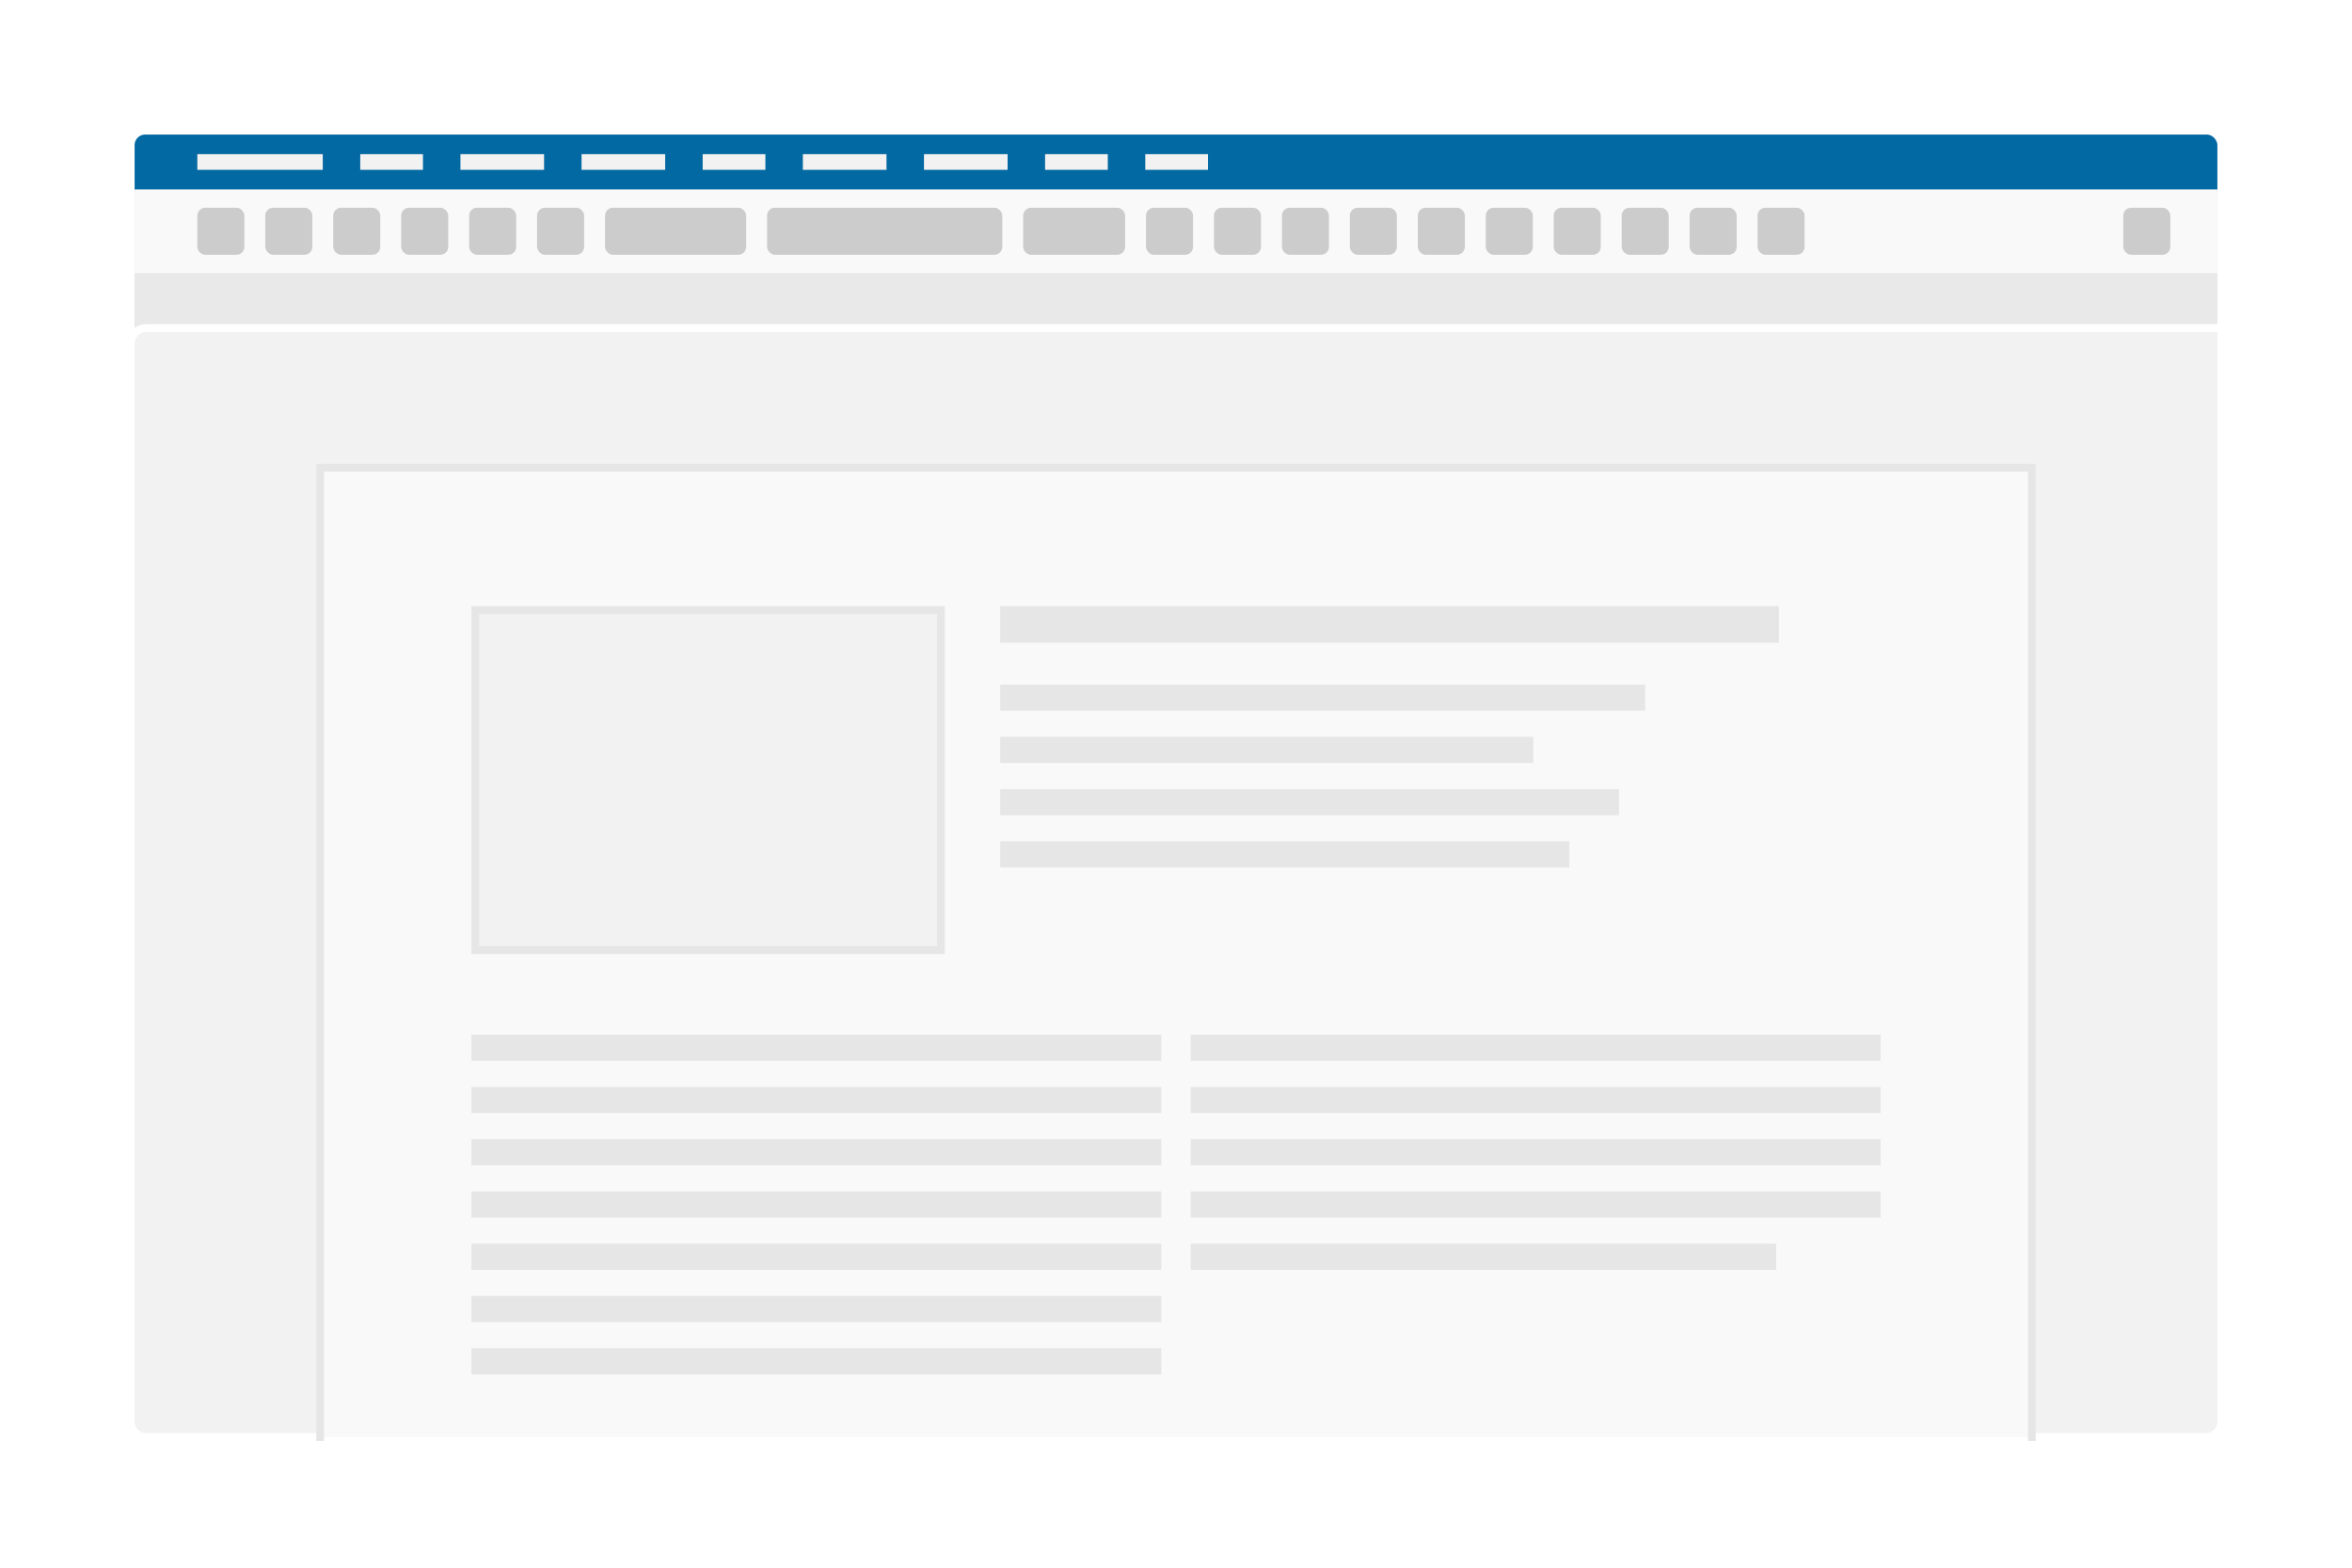 <?xml version="1.0" encoding="UTF-8" standalone="no"?>
<!-- Created with Inkscape (http://www.inkscape.org/) -->

<svg
   width="900"
   height="600"
   viewBox="0 0 238.125 158.75"
   version="1.1"
   id="svg1"
   inkscape:version="1.4.2 (ebf0e940d0, 2025-05-08)"
   sodipodi:docname="Compact.svg"
   xmlns:inkscape="http://www.inkscape.org/namespaces/inkscape"
   xmlns:sodipodi="http://sodipodi.sourceforge.net/DTD/sodipodi-0.dtd"
   xmlns="http://www.w3.org/2000/svg"
   xmlns:svg="http://www.w3.org/2000/svg">
  <sodipodi:namedview
     id="namedview1"
     pagecolor="#e8e8e8"
     bordercolor="#cccccc"
     borderopacity="1"
     inkscape:showpageshadow="0"
     inkscape:pageopacity="1"
     inkscape:pagecheckerboard="0"
     inkscape:deskcolor="#d1d1d1"
     inkscape:document-units="px"
     showguides="false"
     inkscape:zoom="1"
     inkscape:cx="448"
     inkscape:cy="256"
     inkscape:window-width="1920"
     inkscape:window-height="1020"
     inkscape:window-x="0"
     inkscape:window-y="32"
     inkscape:window-maximized="1"
     inkscape:current-layer="g14">
    <sodipodi:guide
       position="31.124,139.7"
       orientation="0,-1"
       id="guide6"
       inkscape:locked="false" />
    <sodipodi:guide
       position="19.979,143.536"
       orientation="1,0"
       id="guide7"
       inkscape:locked="false" />
    <sodipodi:guide
       position="219.075,119.592"
       orientation="1,0"
       id="guide13"
       inkscape:locked="false" />
    <sodipodi:guide
       position="95.664,97.367"
       orientation="0,-1"
       id="guide2"
       inkscape:locked="false" />
    <sodipodi:guide
       position="47.723,73.469"
       orientation="1,0"
       id="guide8"
       inkscape:locked="false" />
    <sodipodi:guide
       position="190.401,82.508"
       orientation="1,0"
       id="guide10"
       inkscape:locked="false" />
    <sodipodi:guide
       position="57.086,125.528"
       orientation="0,-1"
       id="guide49"
       inkscape:locked="false" />
    <sodipodi:guide
       position="21.018,145.123"
       orientation="0,-1"
       id="guide55"
       inkscape:locked="false" />
  </sodipodi:namedview>
  <defs
     id="defs1">
    <filter
       inkscape:collect="always"
       style="color-interpolation-filters:sRGB"
       id="filter14"
       x="-0.027"
       y="-0.043"
       width="1.053"
       height="1.085">
      <feGaussianBlur
         inkscape:collect="always"
         stdDeviation="2.178"
         id="feGaussianBlur14" />
    </filter>
  </defs>
  <g
     inkscape:label="Layer 1"
     inkscape:groupmode="layer"
     id="layer1">
    <rect
       style="display:none;fill:#f9f9f9;stroke:#ffffff;stroke-width:0.794;paint-order:fill markers stroke"
       id="rect15"
       width="211.667"
       height="132.292"
       x="13.229"
       y="13.229"
       rx="1.587"
       ry="1.587"
       inkscape:label="dialog"
       sodipodi:insensitive="true" />
    <rect
       style="display:none;fill:#e8e8e8;fill-opacity:1;stroke:none;stroke-width:0.336;paint-order:fill markers stroke"
       id="rect16"
       width="177.202"
       height="28.343"
       x="55.499"
       y="4.878"
       rx="1.587"
       ry="1.587"
       inkscape:label="Cut"
       sodipodi:insensitive="true" />
    <rect
       style="display:inline;fill:#989898;fill-opacity:1;stroke:#ffffff;stroke-width:0.794;paint-order:fill markers stroke;filter:url(#filter14)"
       id="rect14"
       width="211.667"
       height="132.292"
       x="13.229"
       y="13.229"
       rx="1.587"
       ry="1.587"
       inkscape:label="shadow" />
    <g
       id="rect17"
       inkscape:label="dialog bg"
       style="opacity:1">
      <path
         style="baseline-shift:baseline;display:inline;overflow:visible;vector-effect:none;fill:#e9e9e9;paint-order:fill markers stroke;enable-background:accumulate;stop-color:#000000;stop-opacity:1"
         d="M 14.817,13.229 H 223.308 c 0.879,0 1.587,0.708 1.587,1.587 V 143.933 c 0,0.879 -0.708,1.587 -1.587,1.587 H 14.817 c -0.879,0 -1.587,-0.708 -1.587,-1.587 V 14.817 c 0,-0.879 0.708,-1.587 1.587,-1.587 z"
         id="path54" />
      <path
         style="baseline-shift:baseline;display:inline;overflow:visible;vector-effect:none;fill:#ffffff;paint-order:fill markers stroke;enable-background:accumulate;stop-color:#000000;stop-opacity:1"
         d="m 14.816,12.832 c -1.092,0 -1.984,0.892 -1.984,1.984 V 143.934 c 0,1.092 0.892,1.984 1.984,1.984 H 223.309 c 1.092,0 1.984,-0.892 1.984,-1.984 V 14.816 c 0,-1.092 -0.892,-1.984 -1.984,-1.984 z m 0,0.795 H 223.309 c 0.666,0 1.189,0.523 1.189,1.189 V 143.934 c 0,0.666 -0.523,1.189 -1.189,1.189 H 14.816 c -0.666,0 -1.189,-0.523 -1.189,-1.189 V 14.816 c 0,-0.666 0.523,-1.189 1.189,-1.189 z"
         id="path55" />
    </g>
    <path
       id="rect1"
       style="display:inline;fill:#f2f2f2;stroke:#ffffff;stroke-width:0.794;paint-order:fill markers stroke"
       inkscape:label="dialog"
       d="m 14.817,33.222 c -0.879,0 -1.587,0.708 -1.587,1.587 V 143.933 c 0,0.879 0.708,1.587 1.587,1.587 H 223.308 c 0.879,0 1.587,-0.708 1.587,-1.587 V 33.222 Z"
       sodipodi:nodetypes="sssssscs" />
    <g
       id="rect18"
       style="display:inline;opacity:1"
       transform="translate(0,1.794)">
      <path
         style="baseline-shift:baseline;display:inline;overflow:visible;opacity:1;vector-effect:none;fill:#f9f9f9;paint-order:fill markers stroke;enable-background:accumulate;stop-color:#000000;stop-opacity:1"
         d="M 32.411,45.566 H 205.714 V 143.727 H 32.411 Z"
         id="path1" />
      <path
         style="baseline-shift:baseline;display:inline;overflow:visible;vector-effect:none;fill:#e6e6e6;paint-order:fill markers stroke;enable-background:accumulate;stop-color:#000000;stop-opacity:1"
         d="M 206.111,144.123 V 45.17 H 32.014 V 144.123 M 32.809,45.963 H 205.316 V 144.123 H 32.809 Z"
         id="path2"
         sodipodi:nodetypes="ccccccccc" />
    </g>
    <g
       id="g14"
       inkscape:label="tabs"
       transform="translate(0,1.794)"
       style="display:inline">
      <rect
         style="fill:#0369a2;fill-opacity:1;stroke:none;stroke-width:1.731;paint-order:fill markers stroke"
         id="rect54"
         width="210.867"
         height="6.615"
         x="13.629"
         y="11.833"
         rx="1.058"
         ry="1.058" />
      <rect
         style="fill:#f9f9f9;fill-opacity:1;stroke:none;stroke-width:1.959;paint-order:fill markers stroke"
         id="rect55"
         width="210.867"
         height="8.467"
         x="13.629"
         y="17.389" />
      <rect
         style="fill:#cccccc;stroke:none;stroke-width:0.221;paint-order:fill markers stroke"
         id="rect12"
         width="4.762"
         height="4.762"
         x="19.979"
         y="19.241"
         rx="0.794"
         ry="0.794" />
      <rect
         style="fill:#f2f2f2;stroke:none;stroke-width:0.208;paint-order:fill markers stroke"
         id="rect7"
         width="12.7"
         height="1.587"
         x="19.979"
         y="13.817" />
      <rect
         style="fill:#f2f2f2;stroke:none;stroke-width:0.147;paint-order:fill markers stroke"
         id="rect56"
         width="6.35"
         height="1.587"
         x="36.473"
         y="13.817" />
      <rect
         style="fill:#f2f2f2;stroke:none;stroke-width:0.17;paint-order:fill markers stroke"
         id="rect57"
         width="8.467"
         height="1.587"
         x="58.879"
         y="13.817" />
      <rect
         style="fill:#f2f2f2;stroke:none;stroke-width:0.17;paint-order:fill markers stroke"
         id="rect58"
         width="8.467"
         height="1.587"
         x="81.285"
         y="13.817" />
      <rect
         style="fill:#f2f2f2;stroke:none;stroke-width:0.147;paint-order:fill markers stroke"
         id="rect59"
         width="6.35"
         height="1.587"
         x="71.141"
         y="13.817" />
      <rect
         style="fill:#f2f2f2;stroke:none;stroke-width:0.17;paint-order:fill markers stroke"
         id="rect60"
         width="8.467"
         height="1.587"
         x="93.547"
         y="13.817" />
      <rect
         style="fill:#f2f2f2;stroke:none;stroke-width:0.17;paint-order:fill markers stroke"
         id="rect61"
         width="8.467"
         height="1.587"
         x="46.618"
         y="13.817" />
      <rect
         style="fill:#f2f2f2;stroke:none;stroke-width:0.147;paint-order:fill markers stroke"
         id="rect62"
         width="6.35"
         height="1.587"
         x="105.808"
         y="13.817" />
      <rect
         style="fill:#f2f2f2;stroke:none;stroke-width:0.147;paint-order:fill markers stroke"
         id="rect63"
         width="6.35"
         height="1.587"
         x="115.952"
         y="13.817" />
      <rect
         style="fill:#cccccc;stroke:none;stroke-width:0.221;paint-order:fill markers stroke"
         id="rect65"
         width="4.762"
         height="4.762"
         x="26.859"
         y="19.241"
         rx="0.794"
         ry="0.794" />
      <rect
         style="fill:#cccccc;stroke:none;stroke-width:0.221;paint-order:fill markers stroke"
         id="rect66"
         width="4.762"
         height="4.762"
         x="33.738"
         y="19.241"
         rx="0.794"
         ry="0.794" />
      <rect
         style="fill:#cccccc;stroke:none;stroke-width:0.221;paint-order:fill markers stroke"
         id="rect67"
         width="4.762"
         height="4.762"
         x="40.618"
         y="19.241"
         rx="0.794"
         ry="0.794" />
      <rect
         style="fill:#cccccc;stroke:none;stroke-width:0.221;paint-order:fill markers stroke"
         id="rect68"
         width="4.762"
         height="4.762"
         x="47.498"
         y="19.241"
         rx="0.794"
         ry="0.794" />
      <rect
         style="fill:#cccccc;stroke:none;stroke-width:0.221;paint-order:fill markers stroke"
         id="rect69"
         width="4.762"
         height="4.762"
         x="54.377"
         y="19.241"
         rx="0.794"
         ry="0.794" />
      <rect
         style="fill:#cccccc;stroke:none;stroke-width:0.382;paint-order:fill markers stroke"
         id="rect70"
         width="14.288"
         height="4.762"
         x="61.257"
         y="19.241"
         rx="0.794"
         ry="0.794" />
      <rect
         style="fill:#cccccc;stroke:none;stroke-width:0.494;paint-order:fill markers stroke"
         id="rect71"
         width="23.813"
         height="4.762"
         x="77.662"
         y="19.241"
         rx="0.794"
         ry="0.794" />
      <rect
         style="fill:#cccccc;stroke:none;stroke-width:0.325;paint-order:fill markers stroke"
         id="rect72"
         width="10.318"
         height="4.762"
         x="103.591"
         y="19.241"
         rx="0.794"
         ry="0.794" />
      <rect
         style="fill:#cccccc;stroke:none;stroke-width:0.221;paint-order:fill markers stroke"
         id="rect73"
         width="4.762"
         height="4.762"
         x="116.026"
         y="19.241"
         rx="0.794"
         ry="0.794" />
      <rect
         style="fill:#cccccc;stroke:none;stroke-width:0.221;paint-order:fill markers stroke"
         id="rect74"
         width="4.762"
         height="4.762"
         x="122.906"
         y="19.241"
         rx="0.794"
         ry="0.794" />
      <rect
         style="fill:#cccccc;stroke:none;stroke-width:0.221;paint-order:fill markers stroke"
         id="rect75"
         width="4.762"
         height="4.762"
         x="129.786"
         y="19.241"
         rx="0.794"
         ry="0.794" />
      <rect
         style="fill:#cccccc;stroke:none;stroke-width:0.221;paint-order:fill markers stroke"
         id="rect76"
         width="4.762"
         height="4.762"
         x="136.665"
         y="19.241"
         rx="0.794"
         ry="0.794" />
      <rect
         style="fill:#cccccc;stroke:none;stroke-width:0.221;paint-order:fill markers stroke"
         id="rect77"
         width="4.762"
         height="4.762"
         x="143.545"
         y="19.241"
         rx="0.794"
         ry="0.794" />
      <rect
         style="fill:#cccccc;stroke:none;stroke-width:0.221;paint-order:fill markers stroke"
         id="rect78"
         width="4.762"
         height="4.762"
         x="150.425"
         y="19.241"
         rx="0.794"
         ry="0.794" />
      <rect
         style="fill:#cccccc;stroke:none;stroke-width:0.221;paint-order:fill markers stroke"
         id="rect79"
         width="4.762"
         height="4.762"
         x="157.304"
         y="19.241"
         rx="0.794"
         ry="0.794" />
      <rect
         style="fill:#cccccc;stroke:none;stroke-width:0.221;paint-order:fill markers stroke"
         id="rect80"
         width="4.762"
         height="4.762"
         x="164.184"
         y="19.241"
         rx="0.794"
         ry="0.794" />
      <rect
         style="fill:#cccccc;stroke:none;stroke-width:0.221;paint-order:fill markers stroke"
         id="rect81"
         width="4.762"
         height="4.762"
         x="171.064"
         y="19.241"
         rx="0.794"
         ry="0.794" />
      <rect
         style="fill:#cccccc;stroke:none;stroke-width:0.221;paint-order:fill markers stroke"
         id="rect82"
         width="4.762"
         height="4.762"
         x="177.943"
         y="19.241"
         rx="0.794"
         ry="0.794" />
      <rect
         style="fill:#cccccc;stroke:none;stroke-width:0.221;paint-order:fill markers stroke"
         id="rect84"
         width="4.762"
         height="4.762"
         x="214.971"
         y="19.241"
         rx="0.794"
         ry="0.794" />
    </g>
    <rect
       style="fill:#f2f2f2;fill-opacity:1;stroke:#e6e6e6;stroke-width:0.794;paint-order:fill markers stroke"
       id="rect19"
       width="47.146"
       height="34.424"
       x="48.12"
       y="61.78" />
    <rect
       style="fill:#e6e6e6;fill-opacity:1;stroke:none;stroke-width:0.672;stroke-opacity:1;paint-order:fill markers stroke"
       id="rect20"
       width="78.846"
       height="3.704"
       x="101.265"
       y="61.383" />
    <rect
       style="fill:#e6e6e6;fill-opacity:1;stroke:none;stroke-width:0.517;stroke-opacity:1;paint-order:fill markers stroke"
       id="rect22"
       width="65.295"
       height="2.646"
       x="101.265"
       y="69.321" />
    <rect
       style="fill:#e6e6e6;fill-opacity:1;stroke:none;stroke-width:0.47;stroke-opacity:1;paint-order:fill markers stroke"
       id="rect23"
       width="53.975"
       height="2.646"
       x="101.265"
       y="74.613" />
    <rect
       style="fill:#e6e6e6;fill-opacity:1;stroke:none;stroke-width:0.506;stroke-opacity:1;paint-order:fill markers stroke"
       id="rect24"
       width="62.649"
       height="2.646"
       x="101.265"
       y="79.904" />
    <rect
       style="fill:#e6e6e6;fill-opacity:1;stroke:none;stroke-width:0.485;stroke-opacity:1;paint-order:fill markers stroke"
       id="rect5"
       width="57.622"
       height="2.646"
       x="101.265"
       y="85.196" />
    <rect
       style="fill:#e6e6e6;fill-opacity:1;stroke:none;stroke-width:0.534;stroke-opacity:1;paint-order:fill markers stroke"
       id="rect6"
       width="69.85"
       height="2.646"
       x="47.723"
       y="104.774" />
    <rect
       style="fill:#e6e6e6;fill-opacity:1;stroke:none;stroke-width:0.534;stroke-opacity:1;paint-order:fill markers stroke"
       id="rect32"
       width="69.85"
       height="2.646"
       x="47.723"
       y="110.066" />
    <rect
       style="fill:#e6e6e6;fill-opacity:1;stroke:none;stroke-width:0.534;stroke-opacity:1;paint-order:fill markers stroke"
       id="rect34"
       width="69.85"
       height="2.646"
       x="47.723"
       y="115.357" />
    <rect
       style="fill:#e6e6e6;fill-opacity:1;stroke:none;stroke-width:0.534;stroke-opacity:1;paint-order:fill markers stroke"
       id="rect36"
       width="69.85"
       height="2.646"
       x="47.723"
       y="120.649" />
    <rect
       style="fill:#e6e6e6;fill-opacity:1;stroke:none;stroke-width:0.534;stroke-opacity:1;paint-order:fill markers stroke"
       id="rect37"
       width="69.85"
       height="2.646"
       x="120.552"
       y="104.774" />
    <rect
       style="fill:#e6e6e6;fill-opacity:1;stroke:none;stroke-width:0.534;stroke-opacity:1;paint-order:fill markers stroke"
       id="rect38"
       width="69.85"
       height="2.646"
       x="120.552"
       y="110.066" />
    <rect
       style="fill:#e6e6e6;fill-opacity:1;stroke:none;stroke-width:0.534;stroke-opacity:1;paint-order:fill markers stroke"
       id="rect39"
       width="69.85"
       height="2.646"
       x="120.552"
       y="115.357" />
    <rect
       style="fill:#e6e6e6;fill-opacity:1;stroke:none;stroke-width:0.534;stroke-opacity:1;paint-order:fill markers stroke"
       id="rect40"
       width="69.85"
       height="2.646"
       x="120.552"
       y="120.649" />
    <rect
       style="fill:#e6e6e6;fill-opacity:1;stroke:none;stroke-width:0.534;stroke-opacity:1;paint-order:fill markers stroke"
       id="rect45"
       width="69.85"
       height="2.646"
       x="47.723"
       y="125.941" />
    <rect
       style="fill:#e6e6e6;fill-opacity:1;stroke:none;stroke-width:0.534;stroke-opacity:1;paint-order:fill markers stroke"
       id="rect46"
       width="69.85"
       height="2.646"
       x="47.723"
       y="131.232" />
    <rect
       style="fill:#e6e6e6;fill-opacity:1;stroke:none;stroke-width:0.534;stroke-opacity:1;paint-order:fill markers stroke"
       id="rect47"
       width="69.85"
       height="2.646"
       x="47.723"
       y="136.524" />
    <rect
       style="fill:#e6e6e6;fill-opacity:1;stroke:none;stroke-width:0.492;stroke-opacity:1;paint-order:fill markers stroke"
       id="rect49"
       width="59.267"
       height="2.646"
       x="120.552"
       y="125.941" />
  </g>
</svg>
